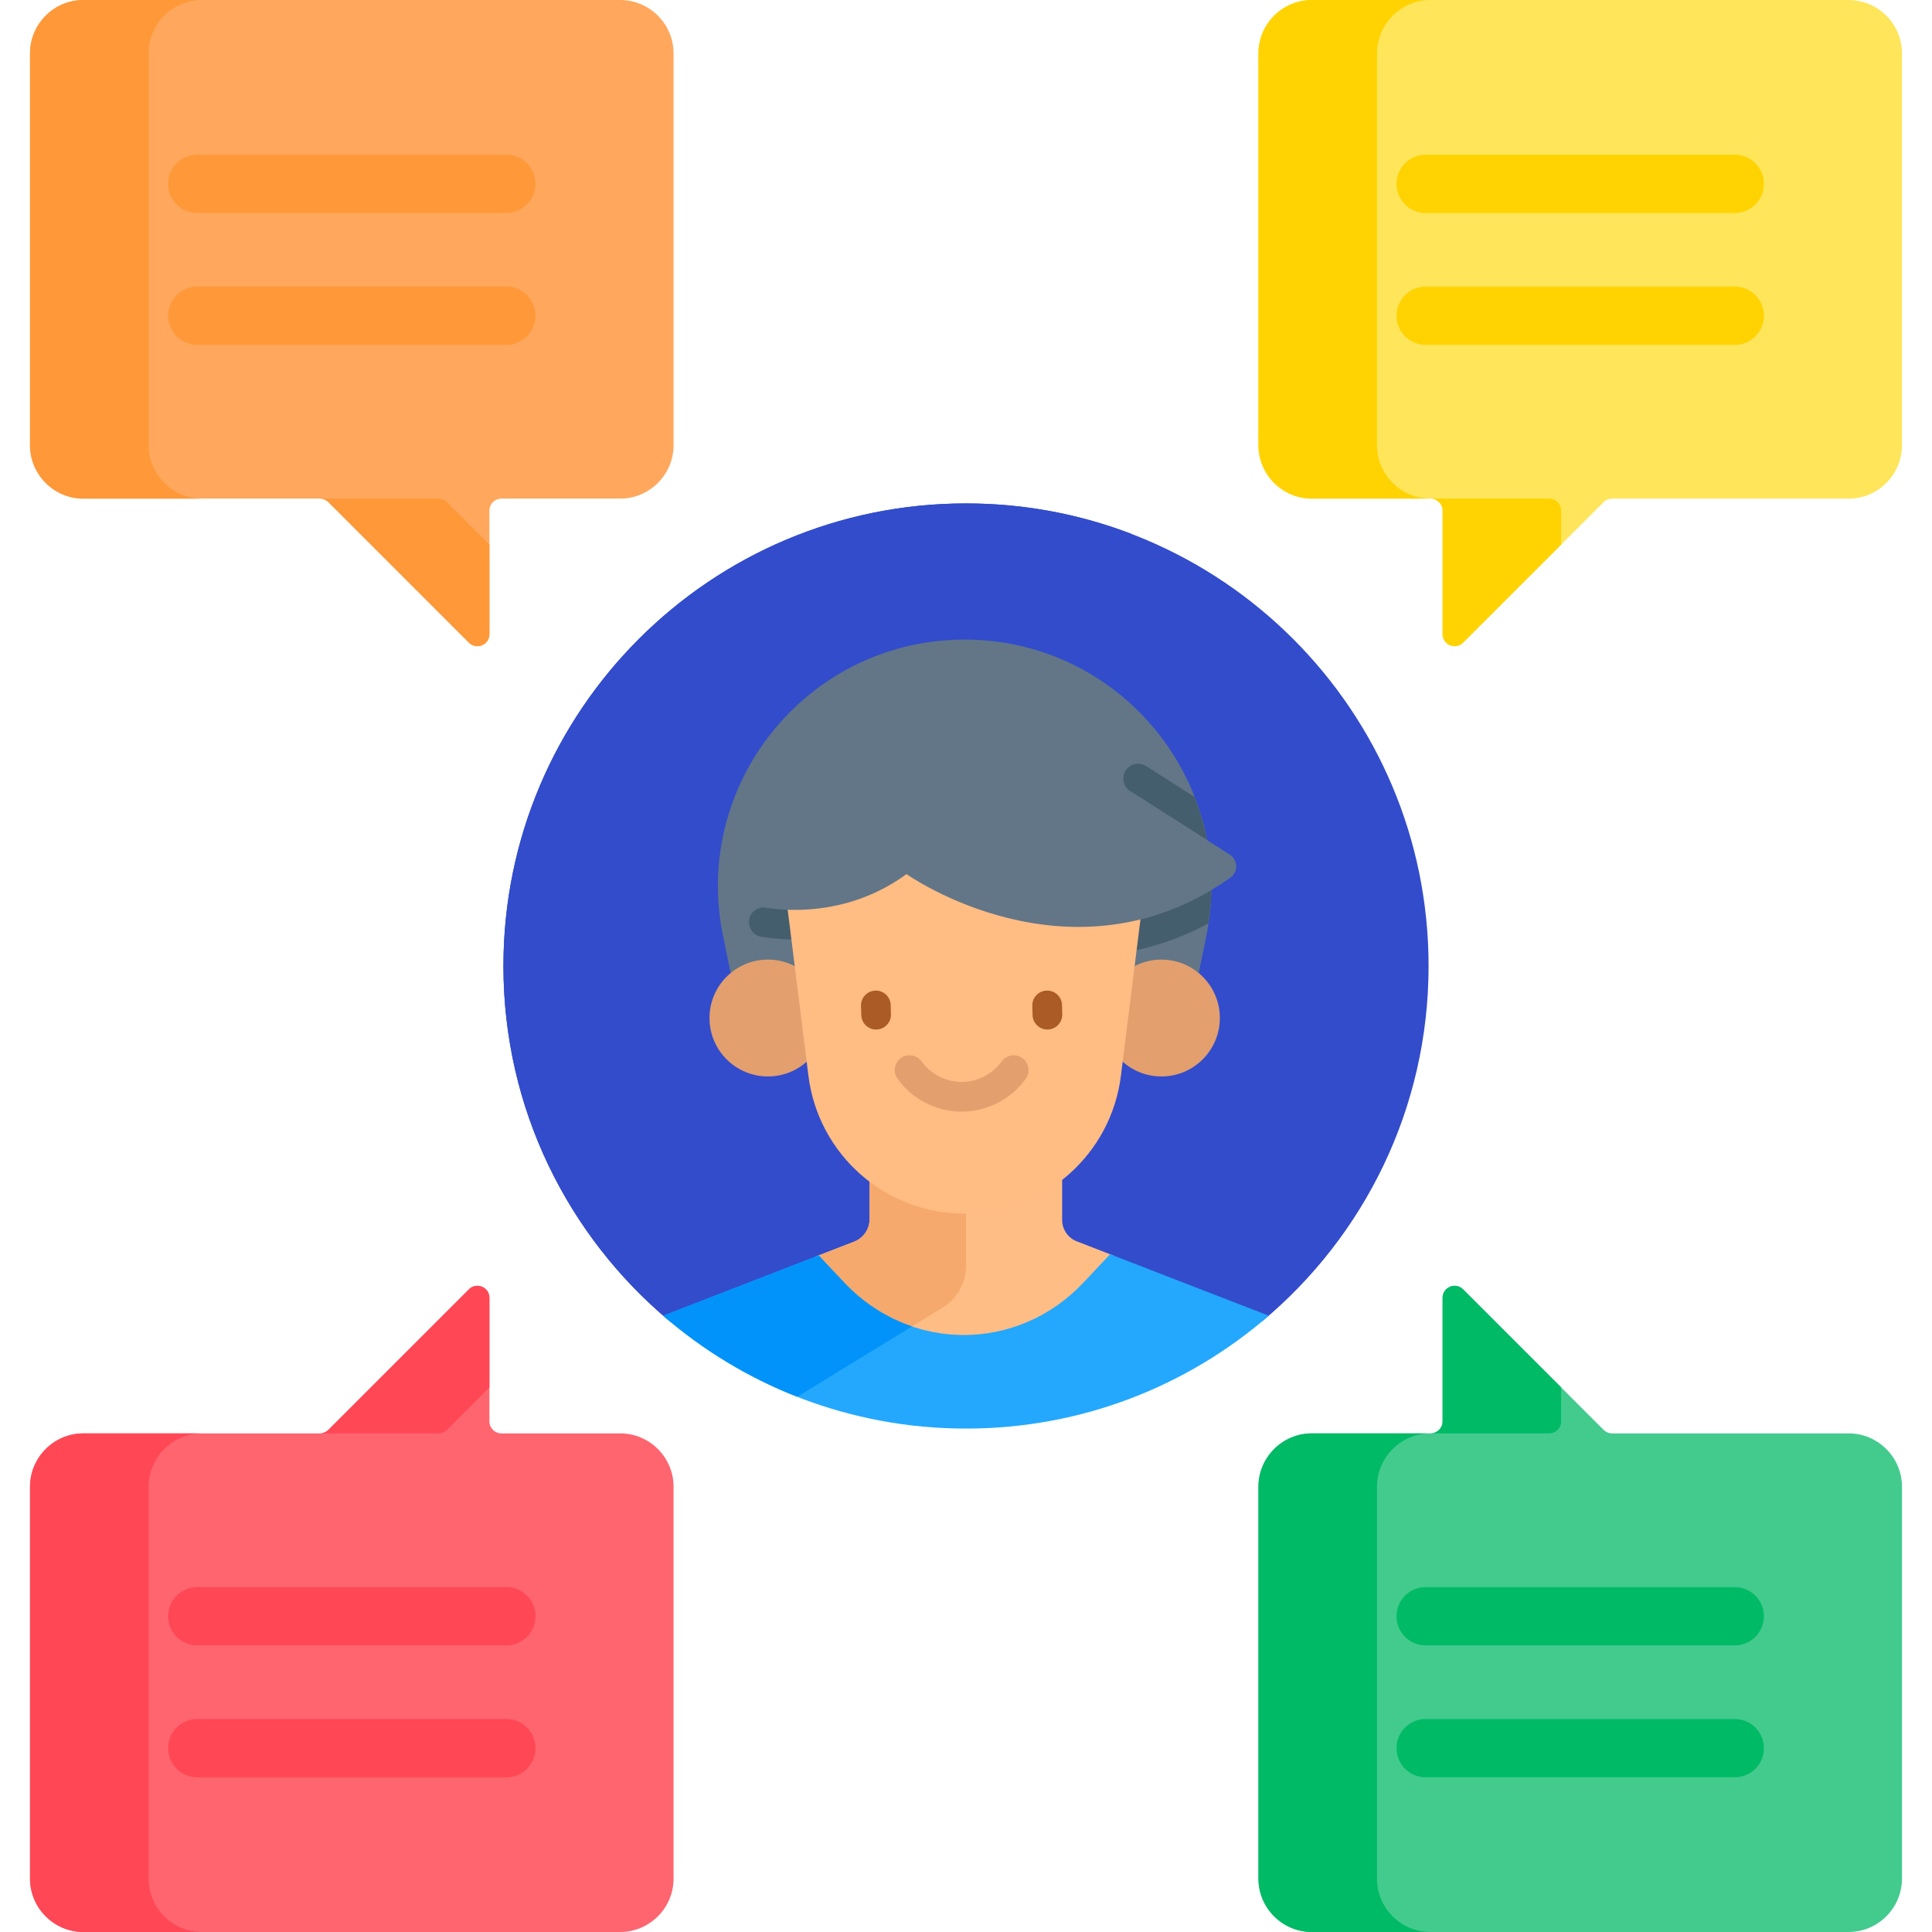 <?xml version="1.0" encoding="UTF-8" standalone="no"?>
<svg
   xmlns:dc="http://purl.org/dc/elements/1.1/"
   xmlns:cc="http://creativecommons.org/ns#"
   xmlns:rdf="http://www.w3.org/1999/02/22-rdf-syntax-ns#"
   xmlns:svg="http://www.w3.org/2000/svg"
   xmlns="http://www.w3.org/2000/svg"
   xmlns:sodipodi="http://sodipodi.sourceforge.net/DTD/sodipodi-0.dtd"
   xmlns:inkscape="http://www.inkscape.org/namespaces/inkscape"
   id="Capa_1"
   enable-background="new 0 0 512 512"
   height="512"
   viewBox="0 0 512 512"
   width="512"
   version="1.1"
   sodipodi:docname="015-feedback.svg"
   inkscape:version="0.92.3 (2405546, 2018-03-11)">
  <defs
     id="defs69" />
  <sodipodi:namedview
     pagecolor="#ffffff"
     bordercolor="#666666"
     borderopacity="1"
     objecttolerance="10"
     gridtolerance="10"
     guidetolerance="10"
     inkscape:pageopacity="0"
     inkscape:pageshadow="2"
     inkscape:window-width="2496"
     inkscape:window-height="1372"
     id="namedview67"
     showgrid="false"
     inkscape:zoom="1.0776215"
     inkscape:cx="544.88732"
     inkscape:cy="174.97294"
     inkscape:window-x="64"
     inkscape:window-y="32"
     inkscape:window-maximized="1"
     inkscape:current-layer="g932" />
  <path
     d="m256 133.412c-67.704 0-122.588 54.885-122.588 122.588 0 37.8 17.113 71.599 44.009 94.086l39.53-15.325 6.77 7.193c17.437 18.528 45.97 18.527 63.406-.001l7.062-7.504 40.385 15.641c26.899-22.487 44.014-56.288 44.014-94.091.001-67.703-54.884-122.587-122.588-122.587z"
     fill="#4f67d2"
     id="path2"
     style="fill:#324ccc;fill-opacity:1" />
  <path
     d="m299.951 141.535c-13.645-5.243-28.461-8.123-43.951-8.123-67.704 0-122.588 54.885-122.588 122.588 0 37.8 17.113 71.599 44.009 94.086l39.53-15.325 23.523-12.937c-12.129-19.015-19.159-41.598-19.159-65.825 0-52.212 32.646-96.793 78.636-114.464z"
     fill="#324ccc"
     id="path4" />
  <path
     d="m222.622 340.15c18.031 19.158 47.535 19.158 65.565-.001l6.954-7.391-9.776-3.786c-2.341-.906-3.884-3.158-3.884-5.668v-19.303c-15.946 11-36.567 9.92-51.035.676v18.408c0 2.642-1.623 5.012-4.086 5.967l-10.391 4.028z"
     fill="#ffbd86"
     id="path6" />
  <path
     d="m256 311.924c-9.161.062-18.16-2.523-25.553-7.246v18.408c0 2.642-1.623 5.012-4.086 5.967l-10.391 4.028 6.653 7.068c5.278 5.608 11.542 9.561 18.211 11.886l9.02-5.533c3.818-2.343 6.146-6.502 6.146-10.983z"
     fill="#f6a96c"
     id="path8" />
  <path
     d="m489.908 0h-142.272c-7.775 0-14.137 6.361-14.137 14.137v103.867c0 7.775 6.362 14.137 14.137 14.137h31.48c1.758 0 3.183 1.425 3.183 3.183v32.74c0 2.835 3.428 4.255 5.433 2.251l37.241-37.241c.597-.597 1.406-.932 2.25-.932h62.686c7.775 0 14.137-6.362 14.137-14.137v-103.868c-.001-7.776-6.363-14.137-14.138-14.137z"
     fill="#fee55a"
     id="path10" />
  <path
     d="m489.908 512h-142.272c-7.775 0-14.137-6.361-14.137-14.137v-103.866c0-7.775 6.362-14.137 14.137-14.137h31.48c1.758 0 3.183-1.425 3.183-3.183v-32.74c0-2.835 3.428-4.255 5.433-2.251l37.241 37.241c.597.597 1.406.932 2.25.932h62.686c7.775 0 14.137 6.362 14.137 14.137v103.867c-.001 7.776-6.363 14.137-14.138 14.137z"
     fill="#43cb8e"
     id="path12" />
  <path
     d="m22.092 0h142.273c7.775 0 14.137 6.361 14.137 14.137v103.867c0 7.775-6.362 14.137-14.137 14.137h-31.48c-1.758 0-3.183 1.425-3.183 3.183v32.74c0 2.835-3.428 4.255-5.433 2.251l-37.241-37.241c-.597-.597-1.406-.932-2.25-.932h-62.686c-7.775 0-14.137-6.362-14.137-14.137v-103.868c0-7.776 6.362-14.137 14.137-14.137z"
     fill="#ffa85d"
     id="path14" />
  <path
     d="m22.092 512h142.273c7.775 0 14.137-6.361 14.137-14.137v-103.866c0-7.775-6.362-14.137-14.137-14.137h-31.48c-1.758 0-3.183-1.425-3.183-3.183v-32.74c0-2.835-3.428-4.255-5.433-2.251l-37.241 37.241c-.597.597-1.406.932-2.25.932h-62.686c-7.775 0-14.137 6.362-14.137 14.137v103.867c0 7.776 6.362 14.137 14.137 14.137z"
     fill="#ff656f"
     id="path16" />
  <path
     d="m364.92 118.004v-103.867c0-7.776 6.361-14.137 14.136-14.137h-31.421c-7.775 0-14.137 6.361-14.137 14.137v103.867c0 7.775 6.362 14.137 14.137 14.137h31.421c-7.775-.001-14.136-6.363-14.136-14.137z"
     fill="#ffd301"
     id="path18" />
  <path
     d="m413.719 135.323c0-1.758-1.425-3.183-3.183-3.183h-31.421c1.758 0 3.183 1.425 3.183 3.183v32.74c0 2.835 3.428 4.255 5.433 2.251l25.987-25.987v-9.004z"
     fill="#ffd301"
     id="path20" />
  <path
     d="m413.719 376.678v-9.003l-25.987-25.988c-2.005-2.005-5.433-.585-5.433 2.251v32.74c0 1.758-1.425 3.183-3.183 3.183h31.421c1.757-.001 3.182-1.426 3.182-3.183z"
     fill="#00ba66"
     id="path22" />
  <path
     d="m364.92 497.863v-103.867c0-7.775 6.362-14.136 14.137-14.136h-31.421c-7.775 0-14.137 6.361-14.137 14.136v103.867c0 7.775 6.362 14.137 14.137 14.137h31.421c-7.776 0-14.137-6.361-14.137-14.137z"
     fill="#00ba66"
     id="path24" />
  <path
     d="m118.448 133.072c-.597-.597-1.406-.932-2.25-.932h-31.421c.844 0 1.654.335 2.25.932l37.241 37.241c2.005 2.005 5.433.585 5.433-2.251v-23.737z"
     fill="#ff9839"
     id="path26" />
  <path
     d="m39.375 118.004v-103.867c0-7.776 6.362-14.137 14.137-14.137h-31.42c-7.775 0-14.137 6.361-14.137 14.137v103.867c0 7.775 6.362 14.137 14.137 14.137h31.421c-7.776-.001-14.138-6.363-14.138-14.137z"
     fill="#ff9839"
     id="path28" />
  <path
     d="m118.448 378.928 11.253-11.253v-23.737c0-2.836-3.428-4.255-5.433-2.251l-37.241 37.241c-.597.597-1.406.932-2.25.932h31.421c.844 0 1.653-.335 2.25-.932z"
     fill="#ff4756"
     id="path30" />
  <path
     d="m39.375 497.863v-103.867c0-7.775 6.362-14.136 14.137-14.136h-31.42c-7.775 0-14.137 6.361-14.137 14.136v103.867c0 7.775 6.362 14.137 14.137 14.137h31.421c-7.776 0-14.138-6.361-14.138-14.137z"
     fill="#ff4756"
     id="path32" />
  <path
     d="m256 378.588c30.688 0 58.742-11.276 80.245-29.911l-42.056-16.288-7.062 7.504c-17.436 18.528-45.969 18.528-63.406.001l-6.77-7.193-41.2 15.973c21.504 18.636 49.559 29.914 80.249 29.914z"
     fill="#23a8fe"
     id="path34" />
  <path
     d="m241.689 351.511c-6.582-2.23-12.77-6.093-17.968-11.616l-6.77-7.193-41.2 15.973c10.445 9.052 22.44 16.362 35.527 21.493z"
     fill="#0193fa"
     id="path36" />
  <path
     d="m459.73 56.45h-81.916c-4.267 0-7.726-3.459-7.726-7.726s3.459-7.726 7.726-7.726h81.916c4.267 0 7.726 3.459 7.726 7.726s-3.459 7.726-7.726 7.726z"
     fill="#ffd301"
     id="path42" />
  <path
     d="m459.73 91.4h-81.916c-4.267 0-7.726-3.459-7.726-7.726s3.459-7.726 7.726-7.726h81.916c4.267 0 7.726 3.459 7.726 7.726.001 4.267-3.459 7.726-7.726 7.726z"
     fill="#ffd301"
     id="path44" />
  <path
     d="m459.73 436.052h-81.916c-4.267 0-7.726-3.459-7.726-7.726s3.459-7.726 7.726-7.726h81.916c4.267 0 7.726 3.459 7.726 7.726s-3.459 7.726-7.726 7.726z"
     fill="#00ba66"
     id="path46" />
  <path
     d="m459.73 471.003h-81.916c-4.267 0-7.726-3.459-7.726-7.726s3.459-7.726 7.726-7.726h81.916c4.267 0 7.726 3.459 7.726 7.726.001 4.267-3.459 7.726-7.726 7.726z"
     fill="#00ba66"
     id="path48" />
  <path
     d="m134.186 56.45h-81.916c-4.267 0-7.726-3.459-7.726-7.726s3.459-7.726 7.726-7.726h81.916c4.267 0 7.726 3.459 7.726 7.726s-3.459 7.726-7.726 7.726z"
     fill="#ff9839"
     id="path50" />
  <path
     d="m134.186 91.4h-81.916c-4.267 0-7.726-3.459-7.726-7.726s3.459-7.726 7.726-7.726h81.916c4.267 0 7.726 3.459 7.726 7.726s-3.459 7.726-7.726 7.726z"
     fill="#ff9839"
     id="path52" />
  <path
     d="m134.186 436.052h-81.916c-4.267 0-7.726-3.459-7.726-7.726s3.459-7.726 7.726-7.726h81.916c4.267 0 7.726 3.459 7.726 7.726s-3.459 7.726-7.726 7.726z"
     fill="#ff4756"
     id="path54" />
  <path
     d="m134.186 471.003h-81.916c-4.267 0-7.726-3.459-7.726-7.726s3.459-7.726 7.726-7.726h81.916c4.267 0 7.726 3.459 7.726 7.726s-3.459 7.726-7.726 7.726z"
     fill="#ff4756"
     id="path56" />
  <g
     id="g918"
     transform="matrix(0.356,0,0,0.356,48.781,277.215)">
    <g
       id="g932"
       transform="matrix(1.072,0,0,1.072,702.068,-336.333)">
      <path
         inkscape:connector-curvature="0"
         style="fill:#627687;stroke-width:1.333"
         id="path10-3"
         d="m 58.512,203.539 c -0.042,8.271 -0.698,16.635 -2.005,25.068 -0.437,2.859 -0.948,5.729 -1.536,8.599 l -8.406,41.016 H -272.269 l -8.406,-41.016 c -12.089,-58.969 7.536,-115.875 45.958,-154.813 30.781,-31.208 73.625,-50.906 121.865,-50.906 73.922,0 135.188,46.25 159.786,109.349 3.49,8.958 6.234,18.245 8.188,27.792 0.135,0.698 0.286,1.411 0.411,2.125 1.526,7.969 2.474,16.115 2.828,24.37 0.125,2.802 0.182,5.604 0.151,8.417 z m 0,0" />
      <g
         transform="matrix(1.333,0,0,1.333,-301.404,31.487)"
         style="fill:#455e6d"
         id="g18">
        <path
           inkscape:connector-curvature="0"
           id="path12-6"
           d="m 52.16,140.762 c -0.004,0 -0.008,0 -0.012,0 -6.367,-0.051 -11.641,-0.672 -15.309,-1.277 -3.742,-0.039 -7.055,2.641 -7.676,6.449 -0.703,4.215 2.141,8.191 6.355,8.891 5.93,0.984 16.047,2.043 28.285,0.855 v -15.477 c -4.164,0.438 -8.074,0.586 -11.645,0.559 z m 0,0" />
        <path
           inkscape:connector-curvature="0"
           id="path14-7"
           d="m 225.543,147.352 v 15.504 c 14.887,-2.641 29.258,-7.648 42.891,-15.012 0.906,-5.863 1.379,-11.68 1.473,-17.438 -14.996,8.938 -29.953,14.246 -44.363,16.945 z m 0,0" />
        <path
           inkscape:connector-curvature="0"
           id="path16-5"
           d="M 267.703,104.449 227.66,78.934 c -3.594,-2.297 -4.645,-7.07 -2.359,-10.676 2.297,-3.594 7.066,-4.645 10.672,-2.359 l 25.281,16.113 c 2.617,6.719 4.68,13.68 6.141,20.84 0.102,0.527 0.215,1.062 0.309,1.598 z m 0,0" />
      </g>
      <path
         inkscape:connector-curvature="0"
         style="fill:#e39f6e;stroke-width:1.333"
         id="path20-3"
         d="m 64.346,294.278 c 0,22.406 -18.161,40.573 -40.568,40.573 -22.406,0 -40.573,-18.167 -40.573,-40.573 0,-22.406 18.167,-40.568 40.573,-40.568 22.406,0 40.568,18.161 40.568,40.568 z m 0,0" />
      <path
         inkscape:connector-curvature="0"
         style="fill:#e39f6e;stroke-width:1.333"
         id="path22-5"
         d="m -208.915,294.278 c 0,22.406 -18.161,40.573 -40.568,40.573 -22.406,0 -40.573,-18.167 -40.573,-40.573 0,-22.406 18.167,-40.568 40.573,-40.568 22.406,0 40.568,18.161 40.568,40.568 z m 0,0" />
      <path
         inkscape:connector-curvature="0"
         style="fill:#ffbc83;stroke-width:1.333;fill-opacity:1"
         id="path24-6"
         d="m -112.852,430.164 c -55.151,0 -101.667,-41.068 -108.505,-95.792 L -241.54,172.794 H 15.83 L -4.352,334.372 c -6.833,54.724 -53.354,95.792 -108.5,95.792 z m 0,0" />
      <path
         inkscape:connector-curvature="0"
         style="fill:#627687;stroke-width:1.333"
         id="path26-2"
         d="m -259.842,215.898 c 0,0 55.562,15.688 106.589,-21.557 0,0 113.948,80.792 224.823,2.531 5.625,-3.969 5.479,-12.359 -0.328,-16.057 L 2.366,136.914 H -259.842 Z m 0,0" />
      <path
         inkscape:connector-curvature="0"
         style="fill:#aa5b26;stroke-width:1.333"
         id="path28-9"
         d="m -174.363,302.257 c -5.562,0 -10.141,-4.427 -10.292,-10.021 l -0.177,-6.432 c -0.156,-5.687 4.328,-10.422 10.016,-10.578 5.698,-0.167 10.422,4.328 10.578,10.016 l 0.177,6.432 c 0.156,5.688 -4.328,10.422 -10.016,10.578 -0.094,0.005 -0.193,0.005 -0.286,0.005 z m 0,0" />
      <path
         inkscape:connector-curvature="0"
         style="fill:#aa5b26;stroke-width:1.333"
         id="path30-1"
         d="m -55.415,302.257 c -5.563,0 -10.141,-4.427 -10.292,-10.021 l -0.177,-6.432 c -0.156,-5.687 4.328,-10.422 10.016,-10.578 5.698,-0.167 10.427,4.328 10.583,10.016 l 0.172,6.432 c 0.156,5.688 -4.328,10.422 -10.016,10.578 -0.094,0.005 -0.193,0.005 -0.286,0.005 z m 0,0" />
      <path
         inkscape:connector-curvature="0"
         style="fill:#e39f6e;stroke-width:1.333"
         id="path32-2"
         d="m -114.972,359.252 c -17.552,0 -34.188,-8.505 -44.5,-22.745 -3.339,-4.609 -2.307,-11.047 2.302,-14.385 4.609,-3.339 11.052,-2.307 14.385,2.302 6.453,8.906 16.849,14.224 27.812,14.224 10.964,0 21.359,-5.318 27.813,-14.224 3.333,-4.609 9.776,-5.641 14.385,-2.302 4.609,3.339 5.635,9.776 2.302,14.385 -10.313,14.24 -26.948,22.745 -44.5,22.745 z m 0,0" />
    </g>
  </g>
</svg>
